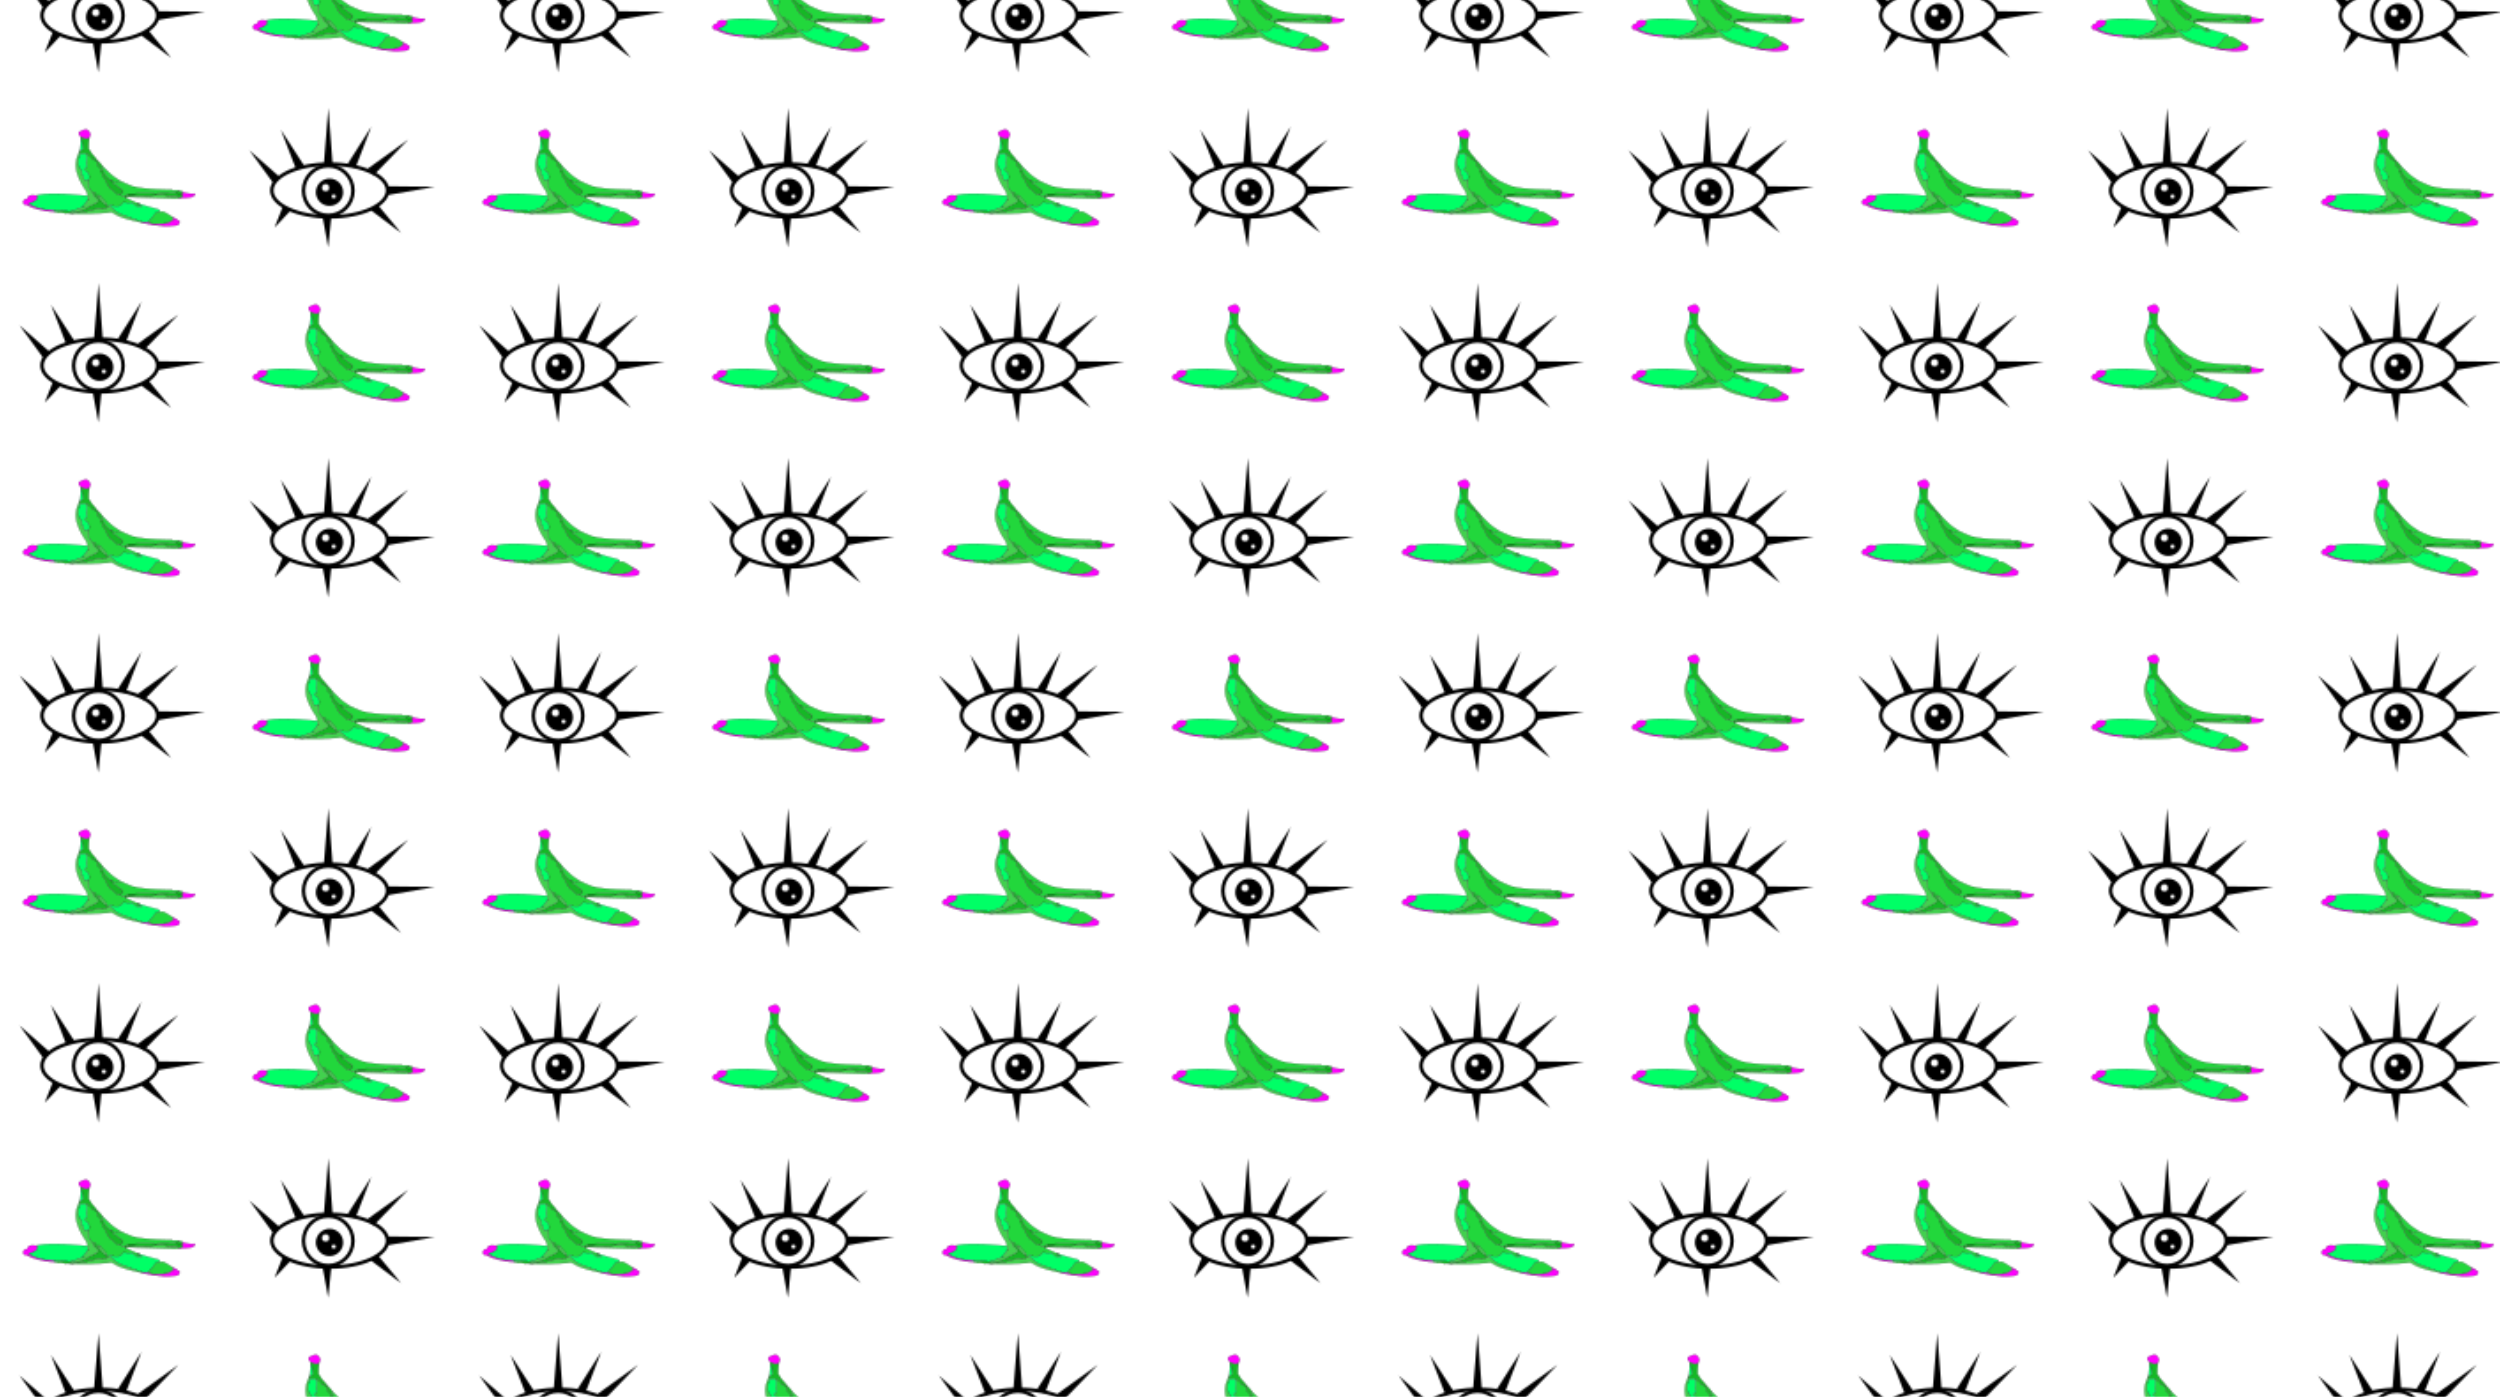 <svg id="Layer_1" data-name="Layer 1" xmlns="http://www.w3.org/2000/svg" xmlns:xlink="http://www.w3.org/1999/xlink" viewBox="0 0 1414 790"><defs><style>.cls-1,.cls-5,.cls-8{fill:none;}.cls-2{fill:#22d73c;}.cls-10,.cls-11,.cls-2,.cls-3,.cls-5,.cls-6,.cls-8,.cls-9{stroke:#000;stroke-miterlimit:10;}.cls-11,.cls-2,.cls-3,.cls-5,.cls-6{stroke-width:0.15px;}.cls-3{fill:#15b825;}.cls-4{fill:#0f6;}.cls-6{fill:#42d14e;}.cls-7{fill:#f0f;}.cls-8,.cls-9{stroke-width:2px;}.cls-10{fill:#fff;stroke-width:0.25px;}.cls-11{fill:#267024;}.cls-12{fill:url(#New_Pattern);}</style><pattern id="New_Pattern" data-name="New Pattern" width="260" height="198" patternTransform="translate(1299.5 1.5)" patternUnits="userSpaceOnUse" viewBox="0 0 260 198"><rect class="cls-1" width="260" height="198"/><path class="cls-2" d="M202.28,209.68l5.88,2.71a.66.66,0,0,0,.74.66c-.05,1.16,1.48.32,1.67,1.29a3.8,3.8,0,0,1-4-1c-1.42-1.68-3.08-1-4.59-1.19-.53-.07-1.4-.58-1.89.11-1.82,2.6-4.23,2.17-6.72,1.4-.61-.19-1.09-.31-1.21.53h-1.1l0,0a3.76,3.76,0,0,0-.15-.9c-.83-2-2.63-3.29-3.9-5-.69-.92-.63.3-.77.7a2.6,2.6,0,0,1-1.2-1.31,2.07,2.07,0,0,0-2.16-1.31c-2.33-1.82-2.56-4.4-2.56-7.06.18-.17.44-.3.53-.5a3.89,3.89,0,0,0-1.5-4.46c-1.4-.92-1.37-1.31.15-2.18.2-.11.5-.46.47-.51-1.16-1.75-.12-3.61-.27-5.4a9.58,9.58,0,0,0-.53-1.76l1.1.11c.32.93,1.65,1,1.84,1.93s.85.87,1.52.88l0,0c.26,1.05,1,.71,1.66.55v0a3.78,3.78,0,0,0,1.22,3.93,4.2,4.2,0,0,1,1.42,2.74,6.11,6.11,0,0,0,1.38,3.32c1.65,2.22,2,5.32,4.66,6.83,1.63.93,2.49,3.25,4.92,2.7.19,1.42,1.31,1,2.14,1.08l.07.06c0,.49.3.71.79.65h0Z"/><path class="cls-3" d="M194,200.07c0,1.5,1.58,1.52,2.33,2.32a9.48,9.48,0,0,0,2.52,1.8A2,2,0,0,1,200,206.4c-.31.44-1,.52-1.13,1.12-2.43.54-3.29-1.78-4.92-2.71-2.64-1.51-3-4.61-4.66-6.83a6.11,6.11,0,0,1-1.38-3.32,4.2,4.2,0,0,0-1.42-2.74A3.78,3.78,0,0,1,185.3,188a16.38,16.38,0,0,1,3.2,3.5c-.12.34-.36.63-.22,1,.93,2.81,2.29,5.31,5,6.81a.71.71,0,0,0,.75.71Z"/><path class="cls-2" d="M193.28,199.35c-2.71-1.5-4.07-4-5-6.81-.14-.42.1-.71.22-1,2.43,2.31,4.66,4.85,7.51,6.68l3.36,2.19-3.1-.3-.14-.09.15.08c-.75.65-1.5-.27-2.25,0h0A.66.66,0,0,0,193.28,199.35Z"/><path class="cls-3" d="M181.86,183.49c-.26-.88-1.4-1.34-1.21-2.45a36,36,0,0,1,.4-5.87c-1.72,1.52-3.23.17-4.81-.32l0,1.05c1.16,1.73.85,3.79,1.19,5.7.06.36-1,.91-1.55,1.38,0,.26,0,.52-.07.78.46,1.32,1.5.51,2.29.62l1.05.12,1.1.11c.32.93,1.65,1,1.84,1.93s.85.87,1.52.88l.09-.15-.07.16c.26,1.06,1,.72,1.66.56C184.52,186.22,182.75,185.2,181.86,183.49Z"/><path class="cls-4" d="M176.27,175.9c1.16,1.73.85,3.79,1.19,5.7.06.36-1,.91-1.55,1.38,0-.13,0-.26-.07-.39C176,180.36,176.13,178.13,176.27,175.9Z"/><path class="cls-5" d="M176.27,175.9c1.16,1.73.85,3.79,1.19,5.7.06.36-1,.91-1.55,1.38,0-.13,0-.26-.07-.39C176,180.36,176.13,178.13,176.27,175.9Z"/><path class="cls-4" d="M178.13,184.38l1.05.12a9.58,9.58,0,0,1,.53,1.76c.15,1.79-.89,3.65.27,5.4,0,.05-.27.4-.47.51-1.52.87-1.55,1.26-.15,2.18a3.89,3.89,0,0,1,1.5,4.46c-.09.2-.35.33-.53.5-1.38,1-2.23.54-2.77-1.57-.11-.43.17-1-.6-1-.45-.35-.24-.89-.38-1.33-.34-1.09-.18-2.42-1.43-3.08a15.18,15.18,0,0,1,.69-8.54C176.3,185.08,177.34,184.27,178.13,184.38Z"/><path class="cls-5" d="M178.13,184.38l1.05.12a9.58,9.58,0,0,1,.53,1.76c.15,1.79-.89,3.65.27,5.4,0,.05-.27.4-.47.51-1.52.87-1.55,1.26-.15,2.18a3.89,3.89,0,0,1,1.5,4.46c-.09.2-.35.33-.53.5-1.38,1-2.23.54-2.77-1.57-.11-.43.17-1-.6-1-.45-.35-.24-.89-.38-1.33-.34-1.09-.18-2.42-1.43-3.08a15.18,15.18,0,0,1,.69-8.54C176.3,185.08,177.34,184.27,178.13,184.38Z"/><path class="cls-6" d="M185.77,210.3c-.65-.61-1.14-1.47-2.1-1.73.14-.88-.73-1.39-.78-2.2-2.33-1.82-2.56-4.4-2.56-7.06-1.38,1-2.24.54-2.77-1.57-.11-.43.17-1-.6-1a1,1,0,0,1-.08.21,1,1,0,0,0,.08-.21c-.45-.35-.24-.89-.38-1.33-.34-1.09-.18-2.42-1.43-3.08a15.18,15.18,0,0,1,.69-8.54c0-.26,0-.52.07-.78l-.07-.39c-2.4,4.2-3.18,8.61-1.57,13.27a35.14,35.14,0,0,0,4.36,8.65,6.4,6.4,0,0,1,1.34,3.72c.55.52.28,1.21.37,1.83.6.1.58.4.49.75.09-.35.11-.65-.49-.75-.7.79-.41,2.18-1.63,2.69-1,.44-.91,1.28-.65,2.14h0c-.38-.14-1-.48-1.09-.38-1,1.2-2.68.85-3.7,1.87-.84.89-2.16-.12-3,.76a6.34,6.34,0,0,0,6-.73h0c1.92-.07,3.22-1.47,4.79-2.27a39.79,39.79,0,0,0,4.11-2C185.66,211.85,186.7,211.16,185.77,210.3Z"/><path class="cls-7" d="M181.46,172.86c-1.24-2.25-2-2.58-4.64-1.47-2.14.91-2.29,1.48-.86,3.22a2.09,2.09,0,0,0,.28.24c1.58.49,3.09,1.84,4.81.32C181.33,174.43,182,173.88,181.46,172.86Z"/><path class="cls-5" d="M181.46,172.86c-1.24-2.25-2-2.58-4.64-1.47-2.14.91-2.29,1.48-.86,3.22a2.09,2.09,0,0,0,.28.24c1.58.49,3.09,1.84,4.81.32C181.33,174.43,182,173.88,181.46,172.86Z"/><path class="cls-2" d="M183.64,187.42l.09-.15-.07.16Z"/><ellipse class="cls-8" cx="56.98" cy="205.23" rx="32.73" ry="14.91"/><circle class="cls-8" cx="56.16" cy="205.32" r="14"/><polygon points="25.04 201 11.52 182.5 28.73 197.63 25.04 201"/><polygon points="53.66 190.4 56.25 158.5 58.66 190.42 53.66 190.4"/><polygon points="78.52 192.88 101.43 176.41 81.79 196.66 78.52 192.88"/><polygon points="38.11 193.55 29.34 170.86 42.57 191.27 38.11 193.55"/><polygon points="67.02 190.38 80.52 169.14 71.48 192.63 67.02 190.38"/><ellipse class="cls-8" cx="186.98" cy="106.23" rx="32.73" ry="14.91"/><circle class="cls-8" cx="186.16" cy="106.32" r="14"/><polygon points="155.04 102 141.52 83.5 158.73 98.63 155.04 102"/><polygon points="183.66 91.4 186.25 59.5 188.66 91.42 183.66 91.4"/><polygon points="219.59 103.83 246.52 104.14 220 108.81 219.59 103.83"/><polygon points="208.52 93.88 231.43 77.41 211.79 97.67 208.52 93.88"/><polygon points="168.11 94.55 159.34 71.86 172.57 92.27 168.11 94.55"/><polygon points="197.02 91.38 210.52 70.14 201.48 93.63 197.02 91.38"/><polygon points="164.81 117.66 155.79 127.23 160.59 114.98 164.81 117.66"/><polygon points="187.93 120.94 186.16 138.5 182.93 121.15 187.93 120.94"/><polygon points="213.7 113.78 227.43 130.32 210.25 117.4 213.7 113.78"/><circle class="cls-9" cx="186.88" cy="107.23" r="6.73"/><circle class="cls-10" cx="184.7" cy="104.68" r="2.18"/><circle class="cls-10" cx="189.25" cy="109.59" r="1.27"/><path class="cls-2" d="M72.28,110.68l5.88,2.71a.66.66,0,0,0,.74.66c-.05,1.16,1.48.32,1.67,1.29a3.8,3.8,0,0,1-4-1c-1.42-1.68-3.08-1-4.59-1.19-.53-.07-1.4-.58-1.89.11-1.82,2.6-4.23,2.17-6.72,1.4-.61-.19-1.09-.31-1.21.53h-1.1l0,0a3.76,3.76,0,0,0-.15-.9c-.83-2-2.63-3.29-3.9-5-.69-.92-.63.3-.77.7a2.6,2.6,0,0,1-1.2-1.31,2.07,2.07,0,0,0-2.16-1.31c-2.33-1.82-2.56-4.4-2.56-7.06.18-.17.44-.3.53-.5a3.89,3.89,0,0,0-1.5-4.46C48,94.43,48,94,49.51,93.17c.2-.11.5-.46.47-.51-1.16-1.75-.12-3.61-.27-5.4a9.58,9.58,0,0,0-.53-1.76l1.1.11c.32.93,1.65,1,1.84,1.93s.85.87,1.52.88l0,0c.26,1,1,.71,1.66.55v0a3.78,3.78,0,0,0,1.22,3.93,4.2,4.2,0,0,1,1.42,2.74A6.11,6.11,0,0,0,59.32,99c1.65,2.22,2,5.32,4.66,6.83,1.63.93,2.49,3.25,4.92,2.7.19,1.42,1.31,1,2.14,1.08l.07.06c0,.49.3.71.79.65h0Z"/><path class="cls-4" d="M21.31,109c4.23-1,8.54-.88,12.84-.83,5.29.06,10.54.74,15.82,1.07.55.52.28,1.21.37,1.83-.7.79-.41,2.18-1.63,2.69-1,.44-.91,1.28-.65,2.14-.38-.14-1-.48-1.09-.38-1,1.2-2.68.85-3.7,1.87-.84.89-2.16-.12-3,.76a54.4,54.4,0,0,0-8.93-.39,48.64,48.64,0,0,0-5.09-.7c-3-.12-5.65-1.36-8.34-2.47-.45-.19-1.1-.3-1.2-.88.62-1.17,2.29-.13,2.76-1.48C21.38,111.87,21.6,110.58,21.31,109Z"/><path class="cls-5" d="M21.31,109c4.23-1,8.54-.88,12.84-.83,5.29.06,10.54.74,15.82,1.07.55.52.28,1.21.37,1.83-.7.79-.41,2.18-1.63,2.69-1,.44-.91,1.28-.65,2.14-.38-.14-1-.48-1.09-.38-1,1.2-2.68.85-3.7,1.87-.84.89-2.16-.12-3,.76a54.4,54.4,0,0,0-8.93-.39,48.64,48.64,0,0,0-5.09-.7c-3-.12-5.65-1.36-8.34-2.47-.45-.19-1.1-.3-1.2-.88.62-1.17,2.29-.13,2.76-1.48C21.38,111.87,21.6,110.58,21.31,109Z"/><path class="cls-4" d="M62.19,115.18c.12-.84.6-.72,1.21-.53,2.49.77,4.9,1.2,6.72-1.4.49-.69,1.36-.18,1.89-.11,1.51.2,3.17-.49,4.59,1.19a3.8,3.8,0,0,0,4,1c-.19-1-1.72-.13-1.67-1.29h0l.83-.08v0c0,.28.09.4.31.11,3.28,1,6.56,1.94,9.86,2.83a1.25,1.25,0,0,1,1,1.6c-.94.26-2.48.25-2.71.8-.91,2.16-2.92,3.32-4.13,5.15L80.78,124c-2.39-.84-4.8-1.63-7.16-2.53-2.8-1.07-5.75-1.73-8.16-3.79C64.45,116.81,63.56,115.63,62.19,115.18Z"/><path class="cls-5" d="M62.19,115.18c.12-.84.6-.72,1.21-.53,2.49.77,4.9,1.2,6.72-1.4.49-.69,1.36-.18,1.89-.11,1.51.2,3.17-.49,4.59,1.19a3.8,3.8,0,0,0,4,1c-.19-1-1.72-.13-1.67-1.29h0l.83-.08v0c0,.28.09.4.31.11,3.28,1,6.56,1.94,9.86,2.83a1.25,1.25,0,0,1,1,1.6c-.94.26-2.48.25-2.71.8-.91,2.16-2.92,3.32-4.13,5.15L80.78,124c-2.39-.84-4.8-1.63-7.16-2.53-2.8-1.07-5.75-1.73-8.16-3.79C64.45,116.81,63.56,115.63,62.19,115.18Z"/><path class="cls-6" d="M62.19,115.18c1.37.45,2.26,1.63,3.27,2.49,2.41,2.06,5.36,2.72,8.16,3.79,2.36.9,4.77,1.69,7.16,2.53v.38c-5.63-1.28-11.39-2.13-16.36-5.43-1-.68-2.28-.15-3.44-.07-6.89.45-13.78.9-20.68.28,2.71-.32,5.44-.3,8.16-.87,3.78-.79,7.44-2.44,11.44-2,.73.08,1.15-.37,1.2-1.12Z"/><path class="cls-2" d="M84.09,124.41c1.21-1.83,3.22-3,4.13-5.15.23-.55,1.77-.54,2.71-.8a3.4,3.4,0,0,1,2.84.17,40,40,0,0,1,4.44,2.82c-.22.66,1.08,1.58.33,1.67-1.32.17-1.93,1.4-3,1.57C91.75,125.34,87.89,125.7,84.09,124.41Z"/><path class="cls-3" d="M64,101.07c0,1.5,1.58,1.52,2.33,2.32a9.48,9.48,0,0,0,2.52,1.8A2,2,0,0,1,70,107.4c-.31.44-1,.52-1.13,1.12-2.43.54-3.29-1.78-4.92-2.71-2.64-1.51-3-4.61-4.66-6.83a6.11,6.11,0,0,1-1.38-3.32,4.2,4.2,0,0,0-1.42-2.74A3.78,3.78,0,0,1,55.3,89a16.38,16.38,0,0,1,3.2,3.5c-.12.34-.36.63-.22,1.05.93,2.81,2.29,5.31,5,6.81a.71.71,0,0,0,.75.71Z"/><path class="cls-6" d="M72.93,109.76c.38-.73,1.07-.5,1.64-.48a105,105,0,0,0,15.27-.52c3.09-.33,5.92.82,8.93.58,1-.08,2,.65,3,1a.66.66,0,0,1-.2.14c-1.43.59-2.92.33-4.37.29-7.81-.24-15.62-.55-23.43-.84A5.62,5.62,0,0,1,72.93,109.76Z"/><path class="cls-2" d="M63.28,100.35c-2.71-1.5-4.07-4-5-6.81-.14-.42.1-.71.22-1.05,2.43,2.31,4.66,4.85,7.51,6.68l3.36,2.19-3.1-.3-.14-.09.15.08c-.75.65-1.5-.27-2.25,0h0A.66.66,0,0,0,63.28,100.35Z"/><path class="cls-7" d="M101.62,110.49a.66.66,0,0,0,.2-.14c.75-.15,1.64-.09,1.9-1,.14-.49-.19-.78-.7-.82.11-.25.23-.51.35-.76.32-.14.39-.44.46-.73a13,13,0,0,0,6,1c.34,0,.91-.16.91.25a1,1,0,0,1-.65,1.11,8.11,8.11,0,0,1-1.66.7A26.88,26.88,0,0,1,101.62,110.49Z"/><path class="cls-5" d="M101.62,110.49a.66.66,0,0,0,.2-.14c.75-.15,1.64-.09,1.9-1,.14-.49-.19-.78-.7-.82.11-.25.23-.51.35-.76.32-.14.39-.44.46-.73a13,13,0,0,0,6,1c.34,0,.91-.16.91.25a1,1,0,0,1-.65,1.11,8.11,8.11,0,0,1-1.66.7A26.88,26.88,0,0,1,101.62,110.49Z"/><path class="cls-3" d="M51.86,84.49c-.26-.88-1.4-1.34-1.21-2.45a36,36,0,0,1,.4-5.87c-1.72,1.52-3.23.17-4.81-.32l0,1.05c1.16,1.73.85,3.79,1.19,5.7.06.36-1,.91-1.55,1.38,0,.26,0,.52-.07.78.46,1.32,1.5.51,2.29.62l1,.12,1.1.11c.32.93,1.65,1,1.84,1.93s.85.87,1.52.88l.09-.15-.07.16c.26,1.06,1,.72,1.66.56C54.52,87.22,52.75,86.2,51.86,84.49Z"/><path class="cls-4" d="M46.27,76.9c1.16,1.73.85,3.79,1.19,5.7.06.36-1,.91-1.55,1.38,0-.13,0-.26-.07-.39C46,81.36,46.13,79.13,46.27,76.9Z"/><path class="cls-5" d="M46.27,76.9c1.16,1.73.85,3.79,1.19,5.7.06.36-1,.91-1.55,1.38,0-.13,0-.26-.07-.39C46,81.36,46.13,79.13,46.27,76.9Z"/><path class="cls-7" d="M31.35,117.75a48.64,48.64,0,0,0-5.09-.7c-3-.12-5.65-1.36-8.34-2.47-.45-.19-1.1-.3-1.2-.88.62-1.17,2.29-.13,2.76-1.48,1.9-.35,2.12-1.64,1.83-3.23-2,.2-4.58-1-5.5,2.1-1.22-.23-1.79.55-2.26,1.47,0,.22,0,.44,0,.67a.19.19,0,0,0,.23.17,1.68,1.68,0,0,0,2.08,1l.54.42.82.27a5.18,5.18,0,0,0,.91.58,45.45,45.45,0,0,0,13.26,2.62Z"/><path class="cls-5" d="M31.35,117.75a48.64,48.64,0,0,0-5.09-.7c-3-.12-5.65-1.36-8.34-2.47-.45-.19-1.1-.3-1.2-.88.62-1.17,2.29-.13,2.76-1.48,1.9-.35,2.12-1.64,1.83-3.23-2,.2-4.58-1-5.5,2.1-1.22-.23-1.79.55-2.26,1.47,0,.22,0,.44,0,.67a.19.19,0,0,0,.23.17,1.68,1.68,0,0,0,2.08,1l.54.42.82.27a5.18,5.18,0,0,0,.91.58,45.45,45.45,0,0,0,13.26,2.62Z"/><path class="cls-3" d="M61.07,115.15c-1.71-1.63-3.68-3-4.82-5.16a2.6,2.6,0,0,1-1.2-1.31,2.07,2.07,0,0,0-2.16-1.31c0,.81.92,1.32.78,2.2,1,.26,1.45,1.12,2.1,1.73.93.86-.11,1.55-.64,1.87a39.79,39.79,0,0,1-4.11,2c-1.57.8-2.87,2.2-4.79,2.27h0a6.34,6.34,0,0,1-6,.73,54.4,54.4,0,0,0-8.93-.39l.06.55,1.1.13a2.63,2.63,0,0,0,1.87.19l1.84.17a4.62,4.62,0,0,0,2.55.19l1.52.17c2.71-.32,5.44-.3,8.16-.87,3.78-.79,7.44-2.44,11.44-2,.73.08,1.15-.37,1.2-1.12Z"/><path class="cls-7" d="M102.05,124.25a1.83,1.83,0,0,1-1.63,1.71c-3,.32-6,.91-9,.2a55.5,55.5,0,0,1-10.7-1.79c0-.13,0-.25,0-.38l3.31.42c3.8,1.29,7.66.93,11.49.28,1-.17,1.64-1.4,3-1.57.75-.09-.55-1-.33-1.67.45.35,1.14.21,1.49.76a1.42,1.42,0,0,0,.08.18,1.42,1.42,0,0,1-.08-.18,1,1,0,0,1,1.12.76C101.33,123.29,102.27,123.09,102.05,124.25Zm-2-1.58,0,0Zm-.12-.13a.25.25,0,0,1,0-.07A.25.25,0,0,0,99.88,122.54Zm.39.31Zm-.16-.09h0Z"/><path class="cls-5" d="M102.05,124.25a1.83,1.83,0,0,1-1.63,1.71c-3,.32-6,.91-9,.2a55.5,55.5,0,0,1-10.7-1.79c0-.13,0-.25,0-.38l3.31.42c3.8,1.29,7.66.93,11.49.28,1-.17,1.64-1.4,3-1.57.75-.09-.55-1-.33-1.67.45.35,1.14.21,1.49.76a1.42,1.42,0,0,0,.08.18,1.42,1.42,0,0,1-.08-.18,1,1,0,0,1,1.12.76C101.33,123.29,102.27,123.09,102.05,124.25Zm-2-1.58,0,0Zm-.12-.13a.25.25,0,0,1,0-.07A.25.25,0,0,0,99.88,122.54Zm.39.31Zm-.16-.09h0Z"/><path class="cls-2" d="M71.11,109.65c.32,0,.61,0,.75.37a.24.24,0,0,1,0,.28C71.41,110.36,71.16,110.14,71.11,109.65Z"/><path class="cls-2" d="M78.9,114.05a.66.66,0,0,1-.74-.66c.3-.06.58-.07.74.27v.39Z"/><path class="cls-2" d="M78.9,114.05v-.39c.3,0,.63,0,.83.31Z"/><path class="cls-11" d="M16.42,114.83l.82.27Z"/><path class="cls-6" d="M97.47,105.88l-.82,0Z"/><path class="cls-6" d="M72.28,110.68l-.41-.39Z"/><path class="cls-2" d="M80,114c-.22.29-.3.17-.31-.11A.29.29,0,0,1,80,114Z"/><path class="cls-4" d="M48.13,85.38l1,.12a9.58,9.58,0,0,1,.53,1.76c.15,1.79-.89,3.65.27,5.4,0,0-.27.4-.47.51C48,94,48,94.43,49.36,95.35a3.89,3.89,0,0,1,1.5,4.46c-.09.2-.35.33-.53.5-1.38,1-2.23.54-2.77-1.57-.11-.43.17-1-.6-1-.45-.35-.24-.89-.38-1.33-.34-1.09-.18-2.42-1.43-3.08a15.18,15.18,0,0,1,.69-8.54C46.3,86.08,47.34,85.27,48.13,85.38Z"/><path class="cls-5" d="M48.13,85.38l1,.12a9.58,9.58,0,0,1,.53,1.76c.15,1.79-.89,3.65.27,5.4,0,0-.27.4-.47.51C48,94,48,94.43,49.36,95.35a3.89,3.89,0,0,1,1.5,4.46c-.09.2-.35.33-.53.5-1.38,1-2.23.54-2.77-1.57-.11-.43.17-1-.6-1-.45-.35-.24-.89-.38-1.33-.34-1.09-.18-2.42-1.43-3.08a15.18,15.18,0,0,1,.69-8.54C46.3,86.08,47.34,85.27,48.13,85.38Z"/><path class="cls-6" d="M61.07,115.15c-1.71-1.63-3.68-3-4.82-5.16.14-.4.08-1.62.77-.7,1.27,1.67,3.07,2.95,3.9,5A3.76,3.76,0,0,1,61.07,115.15Z"/><path class="cls-3" d="M103,108.49a6.64,6.64,0,0,1-2.5-.63,6.64,6.64,0,0,0,2.5.63c.11-.25.23-.51.35-.76.32-.14.39-.44.46-.73a4,4,0,0,0-1.89-.53l-2.28.91-.68.31c-2.86,0-5.73.07-8.6,0-1,0-2,.8-3,0H81.91l-1.91,0H78.92l-1.91.34-1.08,0,0,0c-.11.19-.22.17-.33,0l-2.63,0c-.13,1.15-1.69.46-1.9,1.5l.07.06c.32,0,.61,0,.75.37l1.07-.26c.38-.73,1.07-.5,1.64-.48a105,105,0,0,0,15.27-.52c3.09-.33,5.92.82,8.93.58,1-.08,2,.65,3.06,1,.74-.15,1.63-.09,1.89-1C103.86,108.82,103.53,108.53,103,108.49Z"/><path class="cls-2" d="M75.9,108.11c-.11.19-.22.17-.33,0C75.68,108.11,75.79,108.12,75.9,108.11Z"/><path class="cls-6" d="M55.77,111.3c-.65-.61-1.14-1.47-2.1-1.73.14-.88-.73-1.39-.78-2.2-2.33-1.82-2.56-4.4-2.56-7.06-1.38,1-2.24.54-2.77-1.57-.11-.43.17-1-.6-1a1,1,0,0,1-.08.21,1,1,0,0,0,.08-.21c-.45-.35-.24-.89-.38-1.33-.34-1.09-.18-2.42-1.43-3.08a15.18,15.18,0,0,1,.69-8.54c0-.26,0-.52.07-.78l-.07-.39c-2.4,4.2-3.18,8.61-1.57,13.27a35.14,35.14,0,0,0,4.36,8.65A6.4,6.4,0,0,1,50,109.23c.55.52.28,1.21.37,1.83.6.1.58.4.49.75.09-.35.11-.65-.49-.75-.7.79-.41,2.18-1.63,2.69-1,.44-.91,1.28-.65,2.14h0c-.38-.14-1-.48-1.09-.38-1,1.2-2.68.85-3.7,1.87-.84.89-2.16-.12-3,.76a6.34,6.34,0,0,0,6-.73h0c1.92-.07,3.22-1.47,4.79-2.27a39.79,39.79,0,0,0,4.11-2C55.66,112.85,56.7,112.16,55.77,111.3Z"/><path class="cls-2" d="M63.28,100.35a.66.66,0,0,1,.75.71A.71.71,0,0,1,63.28,100.35Z"/><path class="cls-2" d="M97.47,105.88l-.82,0c-6.31-.25-12.63-.37-18.88-1.43A5.37,5.37,0,0,0,75.6,104a5,5,0,0,0-2.07-.82,6.18,6.18,0,0,0-2.43-1h0a2.35,2.35,0,0,0-1.47-.75.22.22,0,0,0-.24-.06l-3.11-.3h0c-.75.65-1.5-.27-2.25,0,0,1.5,1.58,1.52,2.33,2.32a9.48,9.48,0,0,0,2.52,1.8A2.06,2.06,0,0,1,70,107.4h0c-.31.44-1,.52-1.13,1.11.19,1.42,1.31,1,2.14,1.08.21-1,1.77-.35,1.9-1.5l2.63,0c.11,0,.22,0,.33,0l0,0h0l1.08,0,1.91-.34H80l1.91,0H87.4c1,.83,2,0,3,0,2.87.06,5.74,0,8.6,0l.68-.31,2.28-.91C100.54,105.62,98.89,106.6,97.47,105.88Z"/><path class="cls-2" d="M66.28,101.05l-.15-.08.14.09Z"/><path class="cls-7" d="M51.46,73.86c-1.24-2.25-2-2.58-4.64-1.47-2.14.91-2.29,1.48-.86,3.22a2.09,2.09,0,0,0,.28.24c1.58.49,3.09,1.84,4.81.32C51.33,75.43,52,74.88,51.46,73.86Z"/><path class="cls-5" d="M51.46,73.86c-1.24-2.25-2-2.58-4.64-1.47-2.14.91-2.29,1.48-.86,3.22a2.09,2.09,0,0,0,.28.24c1.58.49,3.09,1.84,4.81.32C51.33,75.43,52,74.88,51.46,73.86Z"/><path class="cls-2" d="M53.64,88.42l.09-.15-.07.16Z"/><path class="cls-2" d="M202.28,11.68l5.88,2.71a.66.66,0,0,0,.74.66c-.05,1.16,1.48.32,1.67,1.29a3.8,3.8,0,0,1-4-1c-1.42-1.68-3.08-1-4.59-1.19-.53-.07-1.4-.58-1.89.11-1.82,2.6-4.23,2.17-6.72,1.4-.61-.19-1.09-.31-1.21.53h-1.1l0,0a3.76,3.76,0,0,0-.15-.9c-.83-2-2.63-3.29-3.9-5-.69-.92-.63.3-.77.7a2.6,2.6,0,0,1-1.2-1.31,2.07,2.07,0,0,0-2.16-1.31c-2.33-1.82-2.56-4.4-2.56-7.06.18-.17.44-.3.53-.5a3.89,3.89,0,0,0-1.5-4.46C178-4.57,178-5,179.51-5.83c.2-.11.5-.46.47-.51-1.16-1.75-.12-3.61-.27-5.4a9.58,9.58,0,0,0-.53-1.76l1.1.11c.32.93,1.65,1,1.84,1.93s.85.87,1.52.88l0,0c.26,1.05,1,.71,1.66.55v0a3.78,3.78,0,0,0,1.22,3.93,4.2,4.2,0,0,1,1.42,2.74A6.11,6.11,0,0,0,189.32,0c1.65,2.22,2,5.32,4.66,6.83,1.63.93,2.49,3.25,4.92,2.7.19,1.42,1.31,1,2.14,1.08l.07.06c0,.49.3.71.79.65h0Z"/><path class="cls-4" d="M151.31,10c4.23-1,8.54-.88,12.84-.83,5.29.06,10.54.74,15.82,1.07.55.52.28,1.21.37,1.83-.7.79-.41,2.18-1.63,2.69-1,.44-.91,1.28-.65,2.14-.38-.14-1-.48-1.09-.38-1,1.2-2.68.85-3.7,1.87-.84.89-2.16-.12-3,.76a54.4,54.4,0,0,0-8.93-.39,48.64,48.64,0,0,0-5.09-.7c-3-.12-5.65-1.36-8.34-2.47-.45-.19-1.1-.3-1.2-.88.62-1.17,2.29-.13,2.76-1.48C151.38,12.87,151.6,11.58,151.31,10Z"/><path class="cls-5" d="M151.31,10c4.23-1,8.54-.88,12.84-.83,5.29.06,10.54.74,15.82,1.07.55.52.28,1.21.37,1.83-.7.79-.41,2.18-1.63,2.69-1,.44-.91,1.28-.65,2.14-.38-.14-1-.48-1.09-.38-1,1.2-2.68.85-3.7,1.87-.84.89-2.16-.12-3,.76a54.4,54.4,0,0,0-8.93-.39,48.64,48.64,0,0,0-5.09-.7c-3-.12-5.65-1.36-8.34-2.47-.45-.19-1.1-.3-1.2-.88.62-1.17,2.29-.13,2.76-1.48C151.38,12.87,151.6,11.58,151.31,10Z"/><path class="cls-4" d="M192.19,16.18c.12-.84.6-.72,1.21-.53,2.49.77,4.9,1.2,6.72-1.4.49-.69,1.36-.18,1.89-.11,1.51.2,3.17-.49,4.59,1.19a3.8,3.8,0,0,0,4,1c-.19-1-1.72-.13-1.67-1.29h0l.83-.08v-.05c0,.28.09.4.31.11,3.28,1,6.56,1.94,9.86,2.83a1.25,1.25,0,0,1,1,1.6c-.94.26-2.48.25-2.71.8-.91,2.16-2.92,3.32-4.13,5.15L210.78,25c-2.39-.84-4.8-1.63-7.16-2.53-2.8-1.07-5.75-1.73-8.16-3.79C194.45,17.81,193.56,16.63,192.19,16.18Z"/><path class="cls-5" d="M192.19,16.18c.12-.84.6-.72,1.21-.53,2.49.77,4.9,1.2,6.72-1.4.49-.69,1.36-.18,1.89-.11,1.51.2,3.17-.49,4.59,1.19a3.8,3.8,0,0,0,4,1c-.19-1-1.72-.13-1.67-1.29h0l.83-.08v-.05c0,.28.09.4.31.11,3.28,1,6.56,1.94,9.86,2.83a1.25,1.25,0,0,1,1,1.6c-.94.26-2.48.25-2.71.8-.91,2.16-2.92,3.32-4.13,5.15L210.78,25c-2.39-.84-4.8-1.63-7.16-2.53-2.8-1.07-5.75-1.73-8.16-3.79C194.45,17.81,193.56,16.63,192.19,16.18Z"/><path class="cls-6" d="M192.19,16.18c1.37.45,2.26,1.63,3.27,2.49,2.41,2.06,5.36,2.72,8.16,3.79,2.36.9,4.77,1.69,7.16,2.53v.38c-5.63-1.28-11.39-2.13-16.36-5.43-1-.68-2.28-.15-3.44-.07-6.89.45-13.78.9-20.68.28,2.71-.32,5.44-.3,8.16-.87,3.78-.79,7.44-2.44,11.44-2,.73.08,1.15-.37,1.2-1.12Z"/><path class="cls-2" d="M214.09,25.41c1.21-1.83,3.22-3,4.13-5.15.23-.55,1.77-.54,2.71-.8a3.4,3.4,0,0,1,2.84.17,40,40,0,0,1,4.44,2.82c-.22.66,1.08,1.58.33,1.67-1.32.17-1.93,1.4-3,1.57C221.75,26.34,217.89,26.7,214.09,25.41Z"/><path class="cls-3" d="M194,2.07c0,1.5,1.58,1.52,2.33,2.32a9.48,9.48,0,0,0,2.52,1.8A2,2,0,0,1,200,8.4c-.31.44-1,.52-1.13,1.12-2.43.54-3.29-1.78-4.92-2.71C191.34,5.3,191,2.2,189.32,0a6.11,6.11,0,0,1-1.38-3.32,4.2,4.2,0,0,0-1.42-2.74A3.78,3.78,0,0,1,185.3-10a16.38,16.38,0,0,1,3.2,3.5c-.12.34-.36.63-.22,1,.93,2.81,2.29,5.31,5,6.81a.71.71,0,0,0,.75.71Z"/><path class="cls-6" d="M202.93,10.76c.38-.73,1.07-.5,1.64-.48a105,105,0,0,0,15.27-.52c3.09-.33,5.92.82,8.93.58,1-.08,2,.65,3,1a.66.66,0,0,1-.2.14c-1.43.59-2.92.33-4.37.29-7.81-.24-15.62-.55-23.43-.84A5.62,5.62,0,0,1,202.93,10.76Z"/><path class="cls-2" d="M193.28,1.35c-2.71-1.5-4.07-4-5-6.81-.14-.42.1-.71.22-1,2.43,2.31,4.66,4.85,7.51,6.68l3.36,2.19-3.1-.3L196.13,2l.15.08c-.75.65-1.5-.27-2.25,0h0A.66.66,0,0,0,193.28,1.35Z"/><path class="cls-7" d="M231.62,11.49a.66.66,0,0,0,.2-.14c.75-.15,1.64-.09,1.9-1,.14-.49-.19-.78-.7-.82.11-.25.23-.51.35-.76.32-.14.39-.44.46-.73a13,13,0,0,0,5.95,1c.34,0,.91-.16.91.25a1,1,0,0,1-.65,1.11,8.11,8.11,0,0,1-1.66.7A26.88,26.88,0,0,1,231.62,11.49Z"/><path class="cls-5" d="M231.62,11.49a.66.66,0,0,0,.2-.14c.75-.15,1.64-.09,1.9-1,.14-.49-.19-.78-.7-.82.11-.25.23-.51.35-.76.32-.14.39-.44.46-.73a13,13,0,0,0,5.95,1c.34,0,.91-.16.91.25a1,1,0,0,1-.65,1.11,8.11,8.11,0,0,1-1.66.7A26.88,26.88,0,0,1,231.62,11.49Z"/><path class="cls-7" d="M161.35,18.75a48.64,48.64,0,0,0-5.09-.7c-3-.12-5.65-1.36-8.34-2.47-.45-.19-1.1-.3-1.2-.88.62-1.17,2.29-.13,2.76-1.48,1.9-.35,2.12-1.64,1.83-3.23-2,.2-4.58-1-5.5,2.1-1.22-.23-1.79.55-2.26,1.47,0,.22,0,.44,0,.67a.19.19,0,0,0,.23.17,1.68,1.68,0,0,0,2.08,1l.54.42.82.27a5.18,5.18,0,0,0,.91.58,45.45,45.45,0,0,0,13.26,2.62Z"/><path class="cls-5" d="M161.35,18.75a48.64,48.64,0,0,0-5.09-.7c-3-.12-5.65-1.36-8.34-2.47-.45-.19-1.1-.3-1.2-.88.62-1.17,2.29-.13,2.76-1.48,1.9-.35,2.12-1.64,1.83-3.23-2,.2-4.58-1-5.5,2.1-1.22-.23-1.79.55-2.26,1.47,0,.22,0,.44,0,.67a.19.19,0,0,0,.23.17,1.68,1.68,0,0,0,2.08,1l.54.42.82.27a5.18,5.18,0,0,0,.91.58,45.45,45.45,0,0,0,13.26,2.62Z"/><path class="cls-3" d="M191.07,16.15c-1.71-1.63-3.68-3-4.82-5.16a2.6,2.6,0,0,1-1.2-1.31,2.07,2.07,0,0,0-2.16-1.31c.05.81.92,1.32.78,2.2,1,.26,1.45,1.12,2.1,1.73.93.86-.11,1.55-.64,1.87a39.79,39.79,0,0,1-4.11,2c-1.57.8-2.87,2.2-4.79,2.27h0a6.34,6.34,0,0,1-6,.73,54.4,54.4,0,0,0-8.93-.39l.06.55,1.1.13a2.63,2.63,0,0,0,1.87.19l1.84.17a4.62,4.62,0,0,0,2.55.19l1.52.17c2.71-.32,5.44-.3,8.16-.87,3.78-.79,7.44-2.44,11.44-2,.73.08,1.15-.37,1.2-1.12Z"/><path class="cls-7" d="M232.05,25.25A1.83,1.83,0,0,1,230.42,27c-3,.32-5.95.91-8.95.2a55.5,55.5,0,0,1-10.7-1.79c0-.13,0-.25,0-.38l3.31.42c3.8,1.29,7.66.93,11.49.28,1-.17,1.64-1.4,3-1.57.75-.09-.55-1-.33-1.67.45.35,1.14.21,1.49.76a1.42,1.42,0,0,0,.08.18,1.42,1.42,0,0,1-.08-.18,1,1,0,0,1,1.12.76C231.33,24.29,232.27,24.09,232.05,25.25ZM230,23.67l0,0Zm-.12-.13a.25.25,0,0,1,0-.07A.25.25,0,0,0,229.88,23.54Zm.39.31Zm-.16-.09h0Z"/><path class="cls-5" d="M232.05,25.25A1.83,1.83,0,0,1,230.42,27c-3,.32-5.95.91-8.95.2a55.5,55.5,0,0,1-10.7-1.79c0-.13,0-.25,0-.38l3.31.42c3.8,1.29,7.66.93,11.49.28,1-.17,1.64-1.4,3-1.57.75-.09-.55-1-.33-1.67.45.35,1.14.21,1.49.76a1.42,1.42,0,0,0,.08.18,1.42,1.42,0,0,1-.08-.18,1,1,0,0,1,1.12.76C231.33,24.29,232.27,24.09,232.05,25.25ZM230,23.67l0,0Zm-.12-.13a.25.25,0,0,1,0-.07A.25.25,0,0,0,229.88,23.54Zm.39.31Zm-.16-.09h0Z"/><path class="cls-2" d="M201.11,10.65c.32,0,.61,0,.75.37a.24.24,0,0,1,0,.28C201.41,11.36,201.16,11.14,201.11,10.65Z"/><path class="cls-2" d="M208.9,15.05a.66.66,0,0,1-.74-.66c.3-.06.58-.07.74.27v.39Z"/><path class="cls-2" d="M208.9,15.05v-.39c.3,0,.63,0,.83.31Z"/><path class="cls-11" d="M146.42,15.83l.82.27Z"/><path class="cls-6" d="M227.47,6.88l-.82,0Z"/><path class="cls-6" d="M202.28,11.68l-.41-.39Z"/><path class="cls-2" d="M210,15c-.22.29-.3.17-.31-.11A.29.29,0,0,1,210,15Z"/><path class="cls-4" d="M178.13-13.62l1.05.12a9.58,9.58,0,0,1,.53,1.76c.15,1.79-.89,3.65.27,5.4,0,0-.27.4-.47.51C178-5,178-4.57,179.36-3.65a3.89,3.89,0,0,1,1.5,4.46c-.09.2-.35.33-.53.5-1.38,1-2.23.54-2.77-1.57-.11-.43.17-1-.6-1-.45-.35-.24-.89-.38-1.33-.34-1.09-.18-2.42-1.43-3.08a15.18,15.18,0,0,1,.69-8.54C176.3-12.92,177.34-13.73,178.13-13.62Z"/><path class="cls-5" d="M178.13-13.62l1.05.12a9.58,9.58,0,0,1,.53,1.76c.15,1.79-.89,3.65.27,5.4,0,0-.27.4-.47.51C178-5,178-4.57,179.36-3.65a3.89,3.89,0,0,1,1.5,4.46c-.09.2-.35.33-.53.5-1.38,1-2.23.54-2.77-1.57-.11-.43.17-1-.6-1-.45-.35-.24-.89-.38-1.33-.34-1.09-.18-2.42-1.43-3.08a15.18,15.18,0,0,1,.69-8.54C176.3-12.92,177.34-13.73,178.13-13.62Z"/><path class="cls-6" d="M191.07,16.15c-1.71-1.63-3.68-3-4.82-5.16.14-.4.08-1.62.77-.7,1.27,1.67,3.07,3,3.9,5A3.76,3.76,0,0,1,191.07,16.15Z"/><path class="cls-3" d="M233,9.49a6.64,6.64,0,0,1-2.5-.63,6.64,6.64,0,0,0,2.5.63c.11-.25.23-.51.35-.76.32-.14.39-.44.46-.73a4,4,0,0,0-1.89-.53l-2.28.91-.68.31c-2.86,0-5.73.07-8.6,0-1,0-2,.8-3,0h-5.49l-1.91,0h-1.08L207,9.06l-1.08,0,0,0c-.11.19-.22.17-.33,0l-2.63,0c-.13,1.15-1.69.46-1.9,1.5l.07.06c.32,0,.61,0,.75.37l1.07-.26c.38-.73,1.07-.5,1.64-.48a105,105,0,0,0,15.27-.52c3.09-.33,5.92.82,8.93.58,1-.08,2,.65,3.06,1,.74-.15,1.63-.09,1.89-1C233.86,9.82,233.53,9.53,233,9.49Z"/><path class="cls-2" d="M205.9,9.11c-.11.19-.22.17-.33,0Z"/><path class="cls-6" d="M185.77,12.3c-.65-.61-1.14-1.47-2.1-1.73.14-.88-.73-1.39-.78-2.2-2.33-1.82-2.56-4.4-2.56-7.06-1.38,1-2.24.54-2.77-1.57-.11-.43.17-1-.6-1a1,1,0,0,1-.08.21,1,1,0,0,0,.08-.21c-.45-.35-.24-.89-.38-1.33-.34-1.09-.18-2.42-1.43-3.08a15.18,15.18,0,0,1,.69-8.54c0-.26,0-.52.07-.78l-.07-.39c-2.4,4.2-3.18,8.61-1.57,13.27a35.14,35.14,0,0,0,4.36,8.65A6.4,6.4,0,0,1,180,10.23c.55.52.28,1.21.37,1.83.6.1.58.4.49.75.09-.35.11-.65-.49-.75-.7.79-.41,2.18-1.63,2.69-1,.44-.91,1.28-.65,2.14h0c-.38-.14-1-.48-1.09-.38-1,1.2-2.68.85-3.7,1.87-.84.89-2.16-.12-3,.76a6.34,6.34,0,0,0,6-.73h0c1.92-.07,3.22-1.47,4.79-2.27a39.79,39.79,0,0,0,4.11-2C185.66,13.85,186.7,13.16,185.77,12.3Z"/><path class="cls-2" d="M193.28,1.35a.66.66,0,0,1,.75.71A.71.71,0,0,1,193.28,1.35Z"/><path class="cls-2" d="M227.47,6.88l-.82,0c-6.31-.25-12.63-.37-18.88-1.43A5.37,5.37,0,0,0,205.6,5a5,5,0,0,0-2.07-.82,6.18,6.18,0,0,0-2.43-1h0a2.35,2.35,0,0,0-1.47-.75.22.22,0,0,0-.24-.06l-3.11-.3h0c-.75.65-1.5-.27-2.25,0,0,1.5,1.58,1.52,2.33,2.32a9.48,9.48,0,0,0,2.52,1.8A2.06,2.06,0,0,1,200,8.4h0c-.31.44-1,.52-1.13,1.11.19,1.42,1.31,1,2.14,1.08.21-1,1.77-.35,1.9-1.5l2.63,0h.33l0,0h0l1.08,0,1.91-.34H210l1.91,0h5.49c1,.83,2,0,3,0,2.87.06,5.74,0,8.6,0l.68-.31,2.28-.91C230.54,6.62,228.89,7.6,227.47,6.88Z"/><path class="cls-2" d="M196.28,2.05,196.13,2l.14.09Z"/><ellipse class="cls-8" cx="56.98" cy="7.23" rx="32.73" ry="14.91"/><circle class="cls-8" cx="56.16" cy="7.32" r="14"/><polygon points="25.04 3 11.52 -15.5 28.73 -0.37 25.04 3"/><polygon points="89.59 4.83 116.52 5.14 90 9.81 89.59 4.83"/><polygon points="34.81 18.66 25.79 28.23 30.59 15.98 34.81 18.66"/><polygon points="57.93 21.94 56.16 39.5 52.93 22.15 57.93 21.94"/><polygon points="83.7 14.78 97.43 31.32 80.25 18.4 83.7 14.78"/><circle class="cls-9" cx="56.88" cy="8.23" r="6.73"/><circle class="cls-10" cx="54.7" cy="5.68" r="2.18"/><circle class="cls-10" cx="59.25" cy="10.59" r="1.27"/></pattern></defs><title>eye1</title><rect class="cls-12" width="1414" height="790"/></svg>